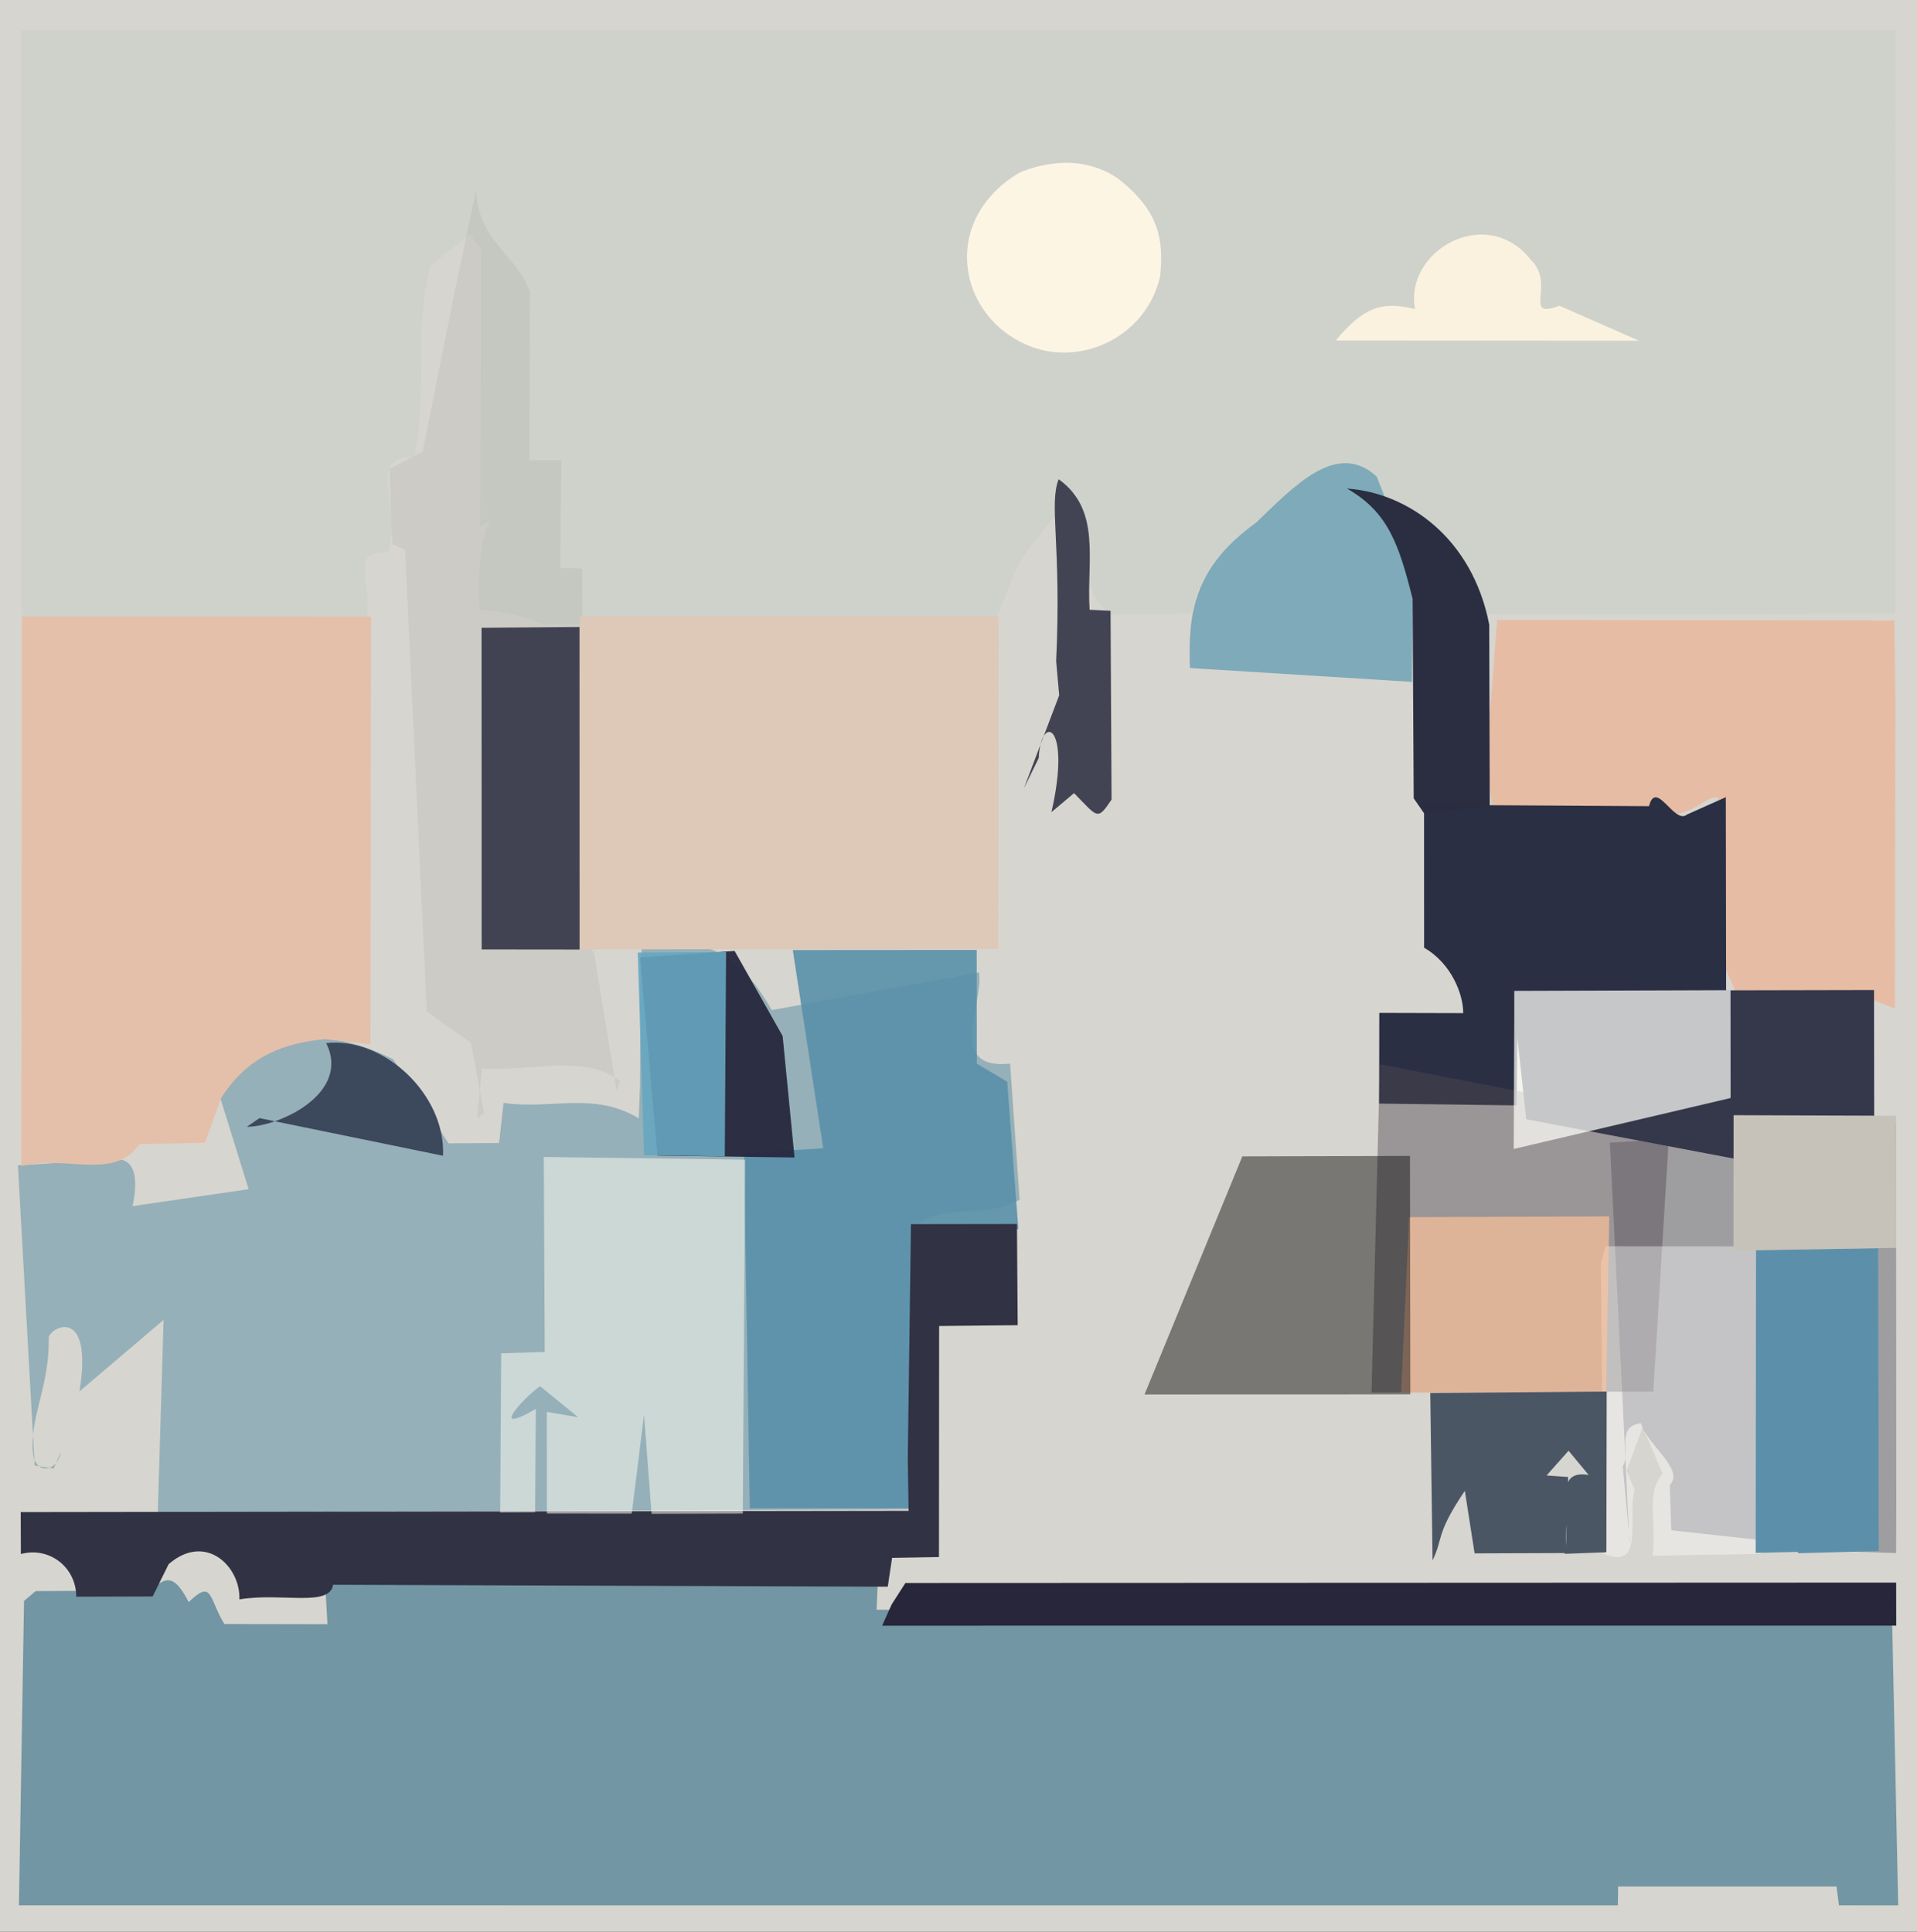 <?xml version="1.0" ?>
<svg xmlns="http://www.w3.org/2000/svg" version="1.1" width="508" height="512">
  <rect width="100%" height="100%" fill="#333333" stroke="none"/>
  <defs/>
  <g>
    <path d="M -0.729 -0.733 L 508 -0.73 L 508.0 512.0 L -0.751 512.0 L -0.729 -0.733" stroke-width="0.0" fill="rgb(215, 213, 207)" opacity="2.488" stroke="rgb(0, 0, 0)" stroke-opacity="0.0" stroke-linecap="round" stroke-linejoin="round"/>
    <path d="M 5.657 8.005 L 5.723 158.08 L 5.831 164.587 L 97.23 163.491 C 98.531 154.098 92.741 145.285 102.78 146.549 C 106.997 134.298 96.27 121.121 109.798 121.071 C 113.507 102.848 109.473 87.131 114.072 70.425 L 124.56 62.12 C 121.713 60.452 121.91 47.609 121.405 58.324 L 127.432 65.809 L 127.46 82.535 L 127.249 139.619 C 133.894 135.414 125.54 136.299 127.124 161.585 C 142.243 163.111 143.391 166.379 145.545 165.481 L 263.604 164.981 L 267.721 154.71 C 270.29 146.276 278.295 139.165 284.799 130.184 L 286.674 135.715 C 290.131 143.731 283.994 153.377 294.041 162.838 L 315.745 162.637 C 317.151 153.866 323.305 145.752 333.054 138.273 L 353.984 127.631 C 356.171 121.73 351.563 115.691 354.343 120.875 C 355.048 117.566 353.186 123.438 355.934 128.706 C 370.47 131.463 382.523 139.443 388.972 149.761 L 392.974 162.758 L 502.222 162.637 L 502.35 8.008 L 5.657 8.005" stroke-width="2.0" fill="rgb(207, 209, 203)" opacity="1.565" stroke="rgb(0, 0, 0)" stroke-opacity="0.0" stroke-linecap="round" stroke-linejoin="round"/>
    <path d="M 6.371 424.308 L 5.017 504.997 L 428.725 505.004 L 428.801 500.014 L 486.669 500.009 L 487.319 504.996 L 503.017 505.008 L 501.446 431.025 L 498.006 426.236 L 232.3 426.66 L 232.643 418.562 L 86.106 418.51 L 86.776 430.488 L 59.466 430.443 C 55.241 423.587 56.435 418.427 49.996 424.627 C 44.001 412.877 42.285 422.863 36.048 421.603 L 9.462 421.707 L 6.371 424.308" stroke-width="2.0" fill="rgb(113, 149, 162)" opacity="0.978" stroke="rgb(0, 0, 0)" stroke-opacity="0.0" stroke-linecap="round" stroke-linejoin="round"/>
    <path d="M 259.44 257.719 L 204.519 267.717 C 191.838 245.562 181.163 251.328 170.109 250.478 L 169.722 256.235 L 169.614 287.396 L 169.274 296.394 C 157.146 289.199 146.173 294.179 133.44 292.311 L 132.253 302.951 L 118.864 303.044 L 104.22 280.762 C 90.486 273.902 77.817 272.583 55.26 280.99 L 65.888 315.18 L 35.129 319.681 C 37.323 309.418 34.067 306.694 29.84 307.306 L 4.749 308.868 L 9.181 388.42 L 14.201 389.229 L 16.173 384.786 C 15.267 389.656 10.567 390.886 8.944 386.551 C 7.154 376.705 13.213 368.207 12.905 354.485 C 13.552 351.512 24.741 346.247 21.052 368.782 L 43.351 349.833 L 41.816 400.868 L 241.705 400.055 L 241.258 327.136 C 247.642 317.419 258.728 324.029 270.201 318 L 267.675 281.9 C 250.547 283.697 260.725 265.873 259.44 257.719" stroke-width="2.0" fill="rgb(149, 176, 184)" opacity="1.059" stroke="rgb(0, 0, 0)" stroke-opacity="0.0" stroke-linecap="round" stroke-linejoin="round"/>
    <path d="M 98.322 163.436 L 5.793 163.422 L 5.65 309.063 C 17.639 305.996 30.039 313.064 37.045 303.229 L 54.329 302.886 L 58.603 291.004 C 65.781 279.771 75.437 276.425 86.143 275.417 L 98.162 276.808 L 98.322 163.436" stroke-width="2.0" fill="rgb(228, 192, 170)" opacity="1.028" stroke="rgb(0, 0, 0)" stroke-opacity="0.0" stroke-linecap="round" stroke-linejoin="round"/>
    <path d="M 126.218 50.194 L 120.533 77.091 L 111.994 119.717 L 103.175 124.32 L 103.971 144.222 L 107.347 145.696 L 113.1 268.106 L 124.84 276.451 L 128.262 294.987 L 126.458 296.48 L 127.687 283.249 C 142.649 283.8 154.491 279.422 164.343 286.493 L 163.424 289.124 L 157.4 252.381 L 154.936 250.235 L 154.246 150.701 L 148.476 150.493 L 148.748 121.945 L 140.263 121.993 L 140.437 77.466 C 137.115 67.547 126.543 64.121 126.218 50.194" stroke-width="2.0" fill="rgb(-216, -258, -178)" opacity="0.048" stroke="rgb(0, 0, 0)" stroke-opacity="0.0" stroke-linecap="round" stroke-linejoin="round"/>
    <path d="M 153.621 163.373 L 152.974 251.64 L 264.546 251.501 L 264.625 163.401 L 153.621 163.373" stroke-width="2.0" fill="rgb(222, 200, 184)" opacity="1.22" stroke="rgb(0, 0, 0)" stroke-opacity="0.0" stroke-linecap="round" stroke-linejoin="round"/>
    <path d="M 210.09 251.805 L 218.151 304.337 L 197.138 305.647 L 198.694 399.779 L 241.561 399.718 L 244.913 326.684 L 269.859 325.755 L 266.915 286.708 L 258.849 281.914 L 258.82 251.771 L 210.09 251.805" stroke-width="2.0" fill="rgb(89, 144, 170)" opacity="0.9" stroke="rgb(0, 0, 0)" stroke-opacity="0.0" stroke-linecap="round" stroke-linejoin="round"/>
    <path d="M 449.942 290.559 L 439.85 302 L 426.63 302.865 L 431.802 408.613 L 431.892 408.524 L 430.027 388.599 C 432.247 385.403 428.019 377.966 434.883 377.228 C 436.407 382.974 446.518 389.367 442.489 393.612 L 442.877 405.589 L 475.035 409.132 C 480.585 400.022 470.325 387.405 479.788 379.058 L 481.024 410.917 L 502.454 411.625 L 502.509 399.456 L 502.442 297.779 L 449.942 290.559" stroke-width="2.0" fill="rgb(158, 158, 161)" opacity="1.376" stroke="rgb(0, 0, 0)" stroke-opacity="0.0" stroke-linecap="round" stroke-linejoin="round"/>
    <path d="M 396.726 164.328 L 393.885 201.146 L 395.35 213.569 L 439.155 213.947 C 446.112 219.29 451.544 210.575 455.313 211.387 L 454.131 249.829 L 460.093 263.17 L 494.022 264.083 L 502.158 267.342 L 502.274 185.431 L 502.004 164.442 L 396.726 164.328" stroke-width="2.0" fill="rgb(231, 188, 163)" opacity="0.961" stroke="rgb(0, 0, 0)" stroke-opacity="0.0" stroke-linecap="round" stroke-linejoin="round"/>
    <path d="M 269.489 324.415 L 241.402 324.458 L 240.559 386.528 L 240.772 400.437 L 5.494 400.769 L 5.532 411.88 C 12.965 409.868 20.175 415.263 20.21 423.194 L 40.457 423.13 L 44.691 414.567 C 54.505 406.072 63.765 415.187 63.44 423.903 C 74.659 422.027 87.289 426.064 88.277 420.032 L 235.254 420.544 L 236.399 412.899 L 248.823 412.689 L 248.868 351.449 L 269.688 351.24 L 269.489 324.415" stroke-width="2.0" fill="rgb(49, 50, 68)" opacity="1.013" stroke="rgb(0, 0, 0)" stroke-opacity="0.0" stroke-linecap="round" stroke-linejoin="round"/>
    <path d="M 144.104 306.649 L 144.351 358.317 L 132.81 358.683 L 132.545 400.873 L 141.802 400.818 L 142.001 373.405 C 127.853 381.625 141.086 368.255 143.195 367.466 L 153.201 375.618 L 144.913 374.219 L 144.925 401.173 L 167.41 401.183 L 170.67 374.969 L 172.668 401.239 L 196.84 401.173 L 197.461 307.356 L 144.104 306.649" stroke-width="2.0" fill="rgb(308, 274, 243)" opacity="0.511" stroke="rgb(0, 0, 0)" stroke-opacity="0.0" stroke-linecap="round" stroke-linejoin="round"/>
    <path d="M 236.305 425.216 L 233.76 430.873 L 502.494 430.864 L 502.475 419.455 L 239.926 419.564 L 236.305 425.216" stroke-width="2.0" fill="rgb(39, 38, 58)" opacity="0.998" stroke="rgb(0, 0, 0)" stroke-opacity="0.0" stroke-linecap="round" stroke-linejoin="round"/>
    <path d="M 457.338 211.286 L 447.03 215.893 C 443.672 218.673 438.873 206.371 436.982 213.671 L 377.372 213.319 L 377.385 251.189 C 384.758 255.413 387.8 263.757 387.746 268.522 L 365.505 268.462 L 365.466 292.5 L 401.899 292.974 L 402.157 264.835 L 457.418 263.672 L 457.338 211.286" stroke-width="2.0" fill="rgb(39, 44, 66)" opacity="0.979" stroke="rgb(0, 0, 0)" stroke-opacity="0.0" stroke-linecap="round" stroke-linejoin="round"/>
    <path d="M 365.66 282.074 L 363.45 369.096 L 438.125 368.801 L 442.514 297.006 L 365.66 282.074" stroke-width="2.0" fill="rgb(80, 71, 81)" opacity="0.45" stroke="rgb(0, 0, 0)" stroke-opacity="0.0" stroke-linecap="round" stroke-linejoin="round"/>
    <path d="M 425.418 330.326 L 424.217 335.055 L 425.017 411.815 C 436.107 416.55 431.068 401.538 433.183 394.894 L 431.05 389.776 L 435.308 378.292 L 440.618 390.612 C 436.007 395.625 439.046 403.37 437.929 412.321 L 466.592 411.859 L 466.987 330.348 L 425.418 330.326" stroke-width="2.0" fill="rgb(362, 350, 312)" opacity="0.393" stroke="rgb(0, 0, 0)" stroke-opacity="0.0" stroke-linecap="round" stroke-linejoin="round"/>
    <path d="M 400.736 262.598 L 404.459 296.655 L 496.682 314.132 L 496.612 262.394 L 400.736 262.598" stroke-width="2.0" fill="rgb(53, 56, 75)" opacity="1.022" stroke="rgb(0, 0, 0)" stroke-opacity="0.0" stroke-linecap="round" stroke-linejoin="round"/>
    <path d="M 465.338 331.319 L 465.25 411.577 L 477.156 411.296 L 476.834 377.827 L 476.45 411.676 L 497.865 411.09 L 497.702 330.842 L 465.338 331.319" stroke-width="2.0" fill="rgb(92, 144, 170)" opacity="1.125" stroke="rgb(0, 0, 0)" stroke-opacity="0.0" stroke-linecap="round" stroke-linejoin="round"/>
    <path d="M 364.823 126.33 C 354.275 116.568 342.884 128.932 332.888 138.498 C 316.015 150.684 314.861 162.941 315.328 177.057 L 374.166 180.725 L 374.453 150.622 L 364.823 126.33" stroke-width="2.0" fill="rgb(126, 170, 185)" opacity="1.097" stroke="rgb(0, 0, 0)" stroke-opacity="0.0" stroke-linecap="round" stroke-linejoin="round"/>
    <path d="M 373.393 322.604 L 371.293 369.118 L 425.627 369.21 L 426.454 322.404 L 373.393 322.604" stroke-width="2.0" fill="rgb(266, 195, 155)" opacity="0.671" stroke="rgb(0, 0, 0)" stroke-opacity="0.0" stroke-linecap="round" stroke-linejoin="round"/>
    <path d="M 127.609 166.39 L 127.637 251.639 L 153.587 251.668 L 153.57 166.178 L 127.609 166.39" stroke-width="2.0" fill="rgb(66, 67, 82)" opacity="1.053" stroke="rgb(0, 0, 0)" stroke-opacity="0.0" stroke-linecap="round" stroke-linejoin="round"/>
    <path d="M 270.391 45.636 C 248.901 58.088 253.565 84.408 273.29 91.885 C 286.725 96.993 303.698 89.264 307.405 73.369 C 308.417 64.013 307.455 55.723 295.785 46.993 C 288.133 42.052 279.125 42.189 270.391 45.636" stroke-width="2.0" fill="rgb(253, 245, 228)" opacity="1.004" stroke="rgb(0, 0, 0)" stroke-opacity="0.0" stroke-linecap="round" stroke-linejoin="round"/>
    <path d="M 280.546 127.02 C 277.904 133.687 281.328 144.334 279.875 175.265 L 280.681 184.278 L 271.343 208.919 L 275.261 200.923 C 275.807 188.985 284.024 191.661 278.63 215.255 L 284.622 210.216 C 290.899 216.58 290.713 217.68 294.562 211.929 L 294.291 161.879 L 288.742 161.613 C 287.934 148.575 291.933 135.223 280.546 127.02" stroke-width="2.0" fill="rgb(67, 68, 83)" opacity="1.045" stroke="rgb(0, 0, 0)" stroke-opacity="0.0" stroke-linecap="round" stroke-linejoin="round"/>
    <path d="M 169.636 253.766 L 174.212 306.281 L 210.554 306.795 L 207.396 274.598 L 194.673 252.044 L 169.636 253.766" stroke-width="2.0" fill="rgb(40, 40, 63)" opacity="0.956" stroke="rgb(0, 0, 0)" stroke-opacity="0.0" stroke-linecap="round" stroke-linejoin="round"/>
    <path d="M 329.221 306.49 L 303.297 369.592 L 373.74 369.568 L 373.64 306.372 L 329.221 306.49" stroke-width="2.0" fill="rgb(-266, -153, -69)" opacity="0.44" stroke="rgb(0, 0, 0)" stroke-opacity="0.0" stroke-linecap="round" stroke-linejoin="round"/>
    <path d="M 401.306 262.624 L 401.136 304.524 L 458.606 291.021 L 458.584 262.435 L 401.306 262.624" stroke-width="2.0" fill="rgb(284, 273, 250)" opacity="0.717" stroke="rgb(0, 0, 0)" stroke-opacity="0.0" stroke-linecap="round" stroke-linejoin="round"/>
    <path d="M 379.014 369.203 L 379.626 413.563 C 382.492 407.765 380.353 406.701 388.177 395.138 L 390.766 411.713 L 414.884 411.627 L 415.555 391.47 L 409.837 391.058 L 415.664 384.507 L 420.979 390.916 C 411.05 389.406 416.777 400.438 414.633 411.835 L 425.686 411.414 L 425.77 368.815 L 379.014 369.203" stroke-width="2.0" fill="rgb(75, 86, 101)" opacity="1.021" stroke="rgb(0, 0, 0)" stroke-opacity="0.0" stroke-linecap="round" stroke-linejoin="round"/>
    <path d="M 356.94 129.489 C 367.839 135.687 370.696 144.264 374.329 158.66 L 374.628 211.585 L 377.326 215.486 L 394.781 213.752 L 394.641 165.553 C 390.188 142.637 373.136 130.607 356.94 129.489" stroke-width="2.0" fill="rgb(43, 46, 65)" opacity="0.996" stroke="rgb(0, 0, 0)" stroke-opacity="0.0" stroke-linecap="round" stroke-linejoin="round"/>
    <path d="M 459.398 295.572 L 459.37 331.472 L 502.522 330.739 L 502.462 295.727 L 459.398 295.572" stroke-width="2.0" fill="rgb(198, 194, 186)" opacity="1.313" stroke="rgb(0, 0, 0)" stroke-opacity="0.0" stroke-linecap="round" stroke-linejoin="round"/>
    <path d="M 65.436 298.644 L 68.757 296.348 L 117.4 306.326 C 118.156 290.142 101.674 274.721 86.437 276.467 C 93.08 289.83 73.877 298.651 65.436 298.644" stroke-width="2.0" fill="rgb(60, 72, 91)" opacity="1.056" stroke="rgb(0, 0, 0)" stroke-opacity="0.0" stroke-linecap="round" stroke-linejoin="round"/>
    <path d="M 169.004 252.468 L 170.682 306.182 L 192.069 306.487 L 192.412 252.35 L 169.004 252.468" stroke-width="2.0" fill="rgb(102, 167, 194)" opacity="0.892" stroke="rgb(0, 0, 0)" stroke-opacity="0.0" stroke-linecap="round" stroke-linejoin="round"/>
    <path d="M 353.942 90.254 L 434.344 90.312 L 413.245 81.026 C 403.242 84.802 412.382 75.337 405.69 68.883 C 393.837 53.868 372.01 66.593 374.989 81.905 C 366.094 79.721 361.261 81.495 353.942 90.254" stroke-width="2.0" fill="rgb(250, 242, 222)" opacity="1.016" stroke="rgb(0, 0, 0)" stroke-opacity="0.0" stroke-linecap="round" stroke-linejoin="round"/>
  </g>
</svg>
